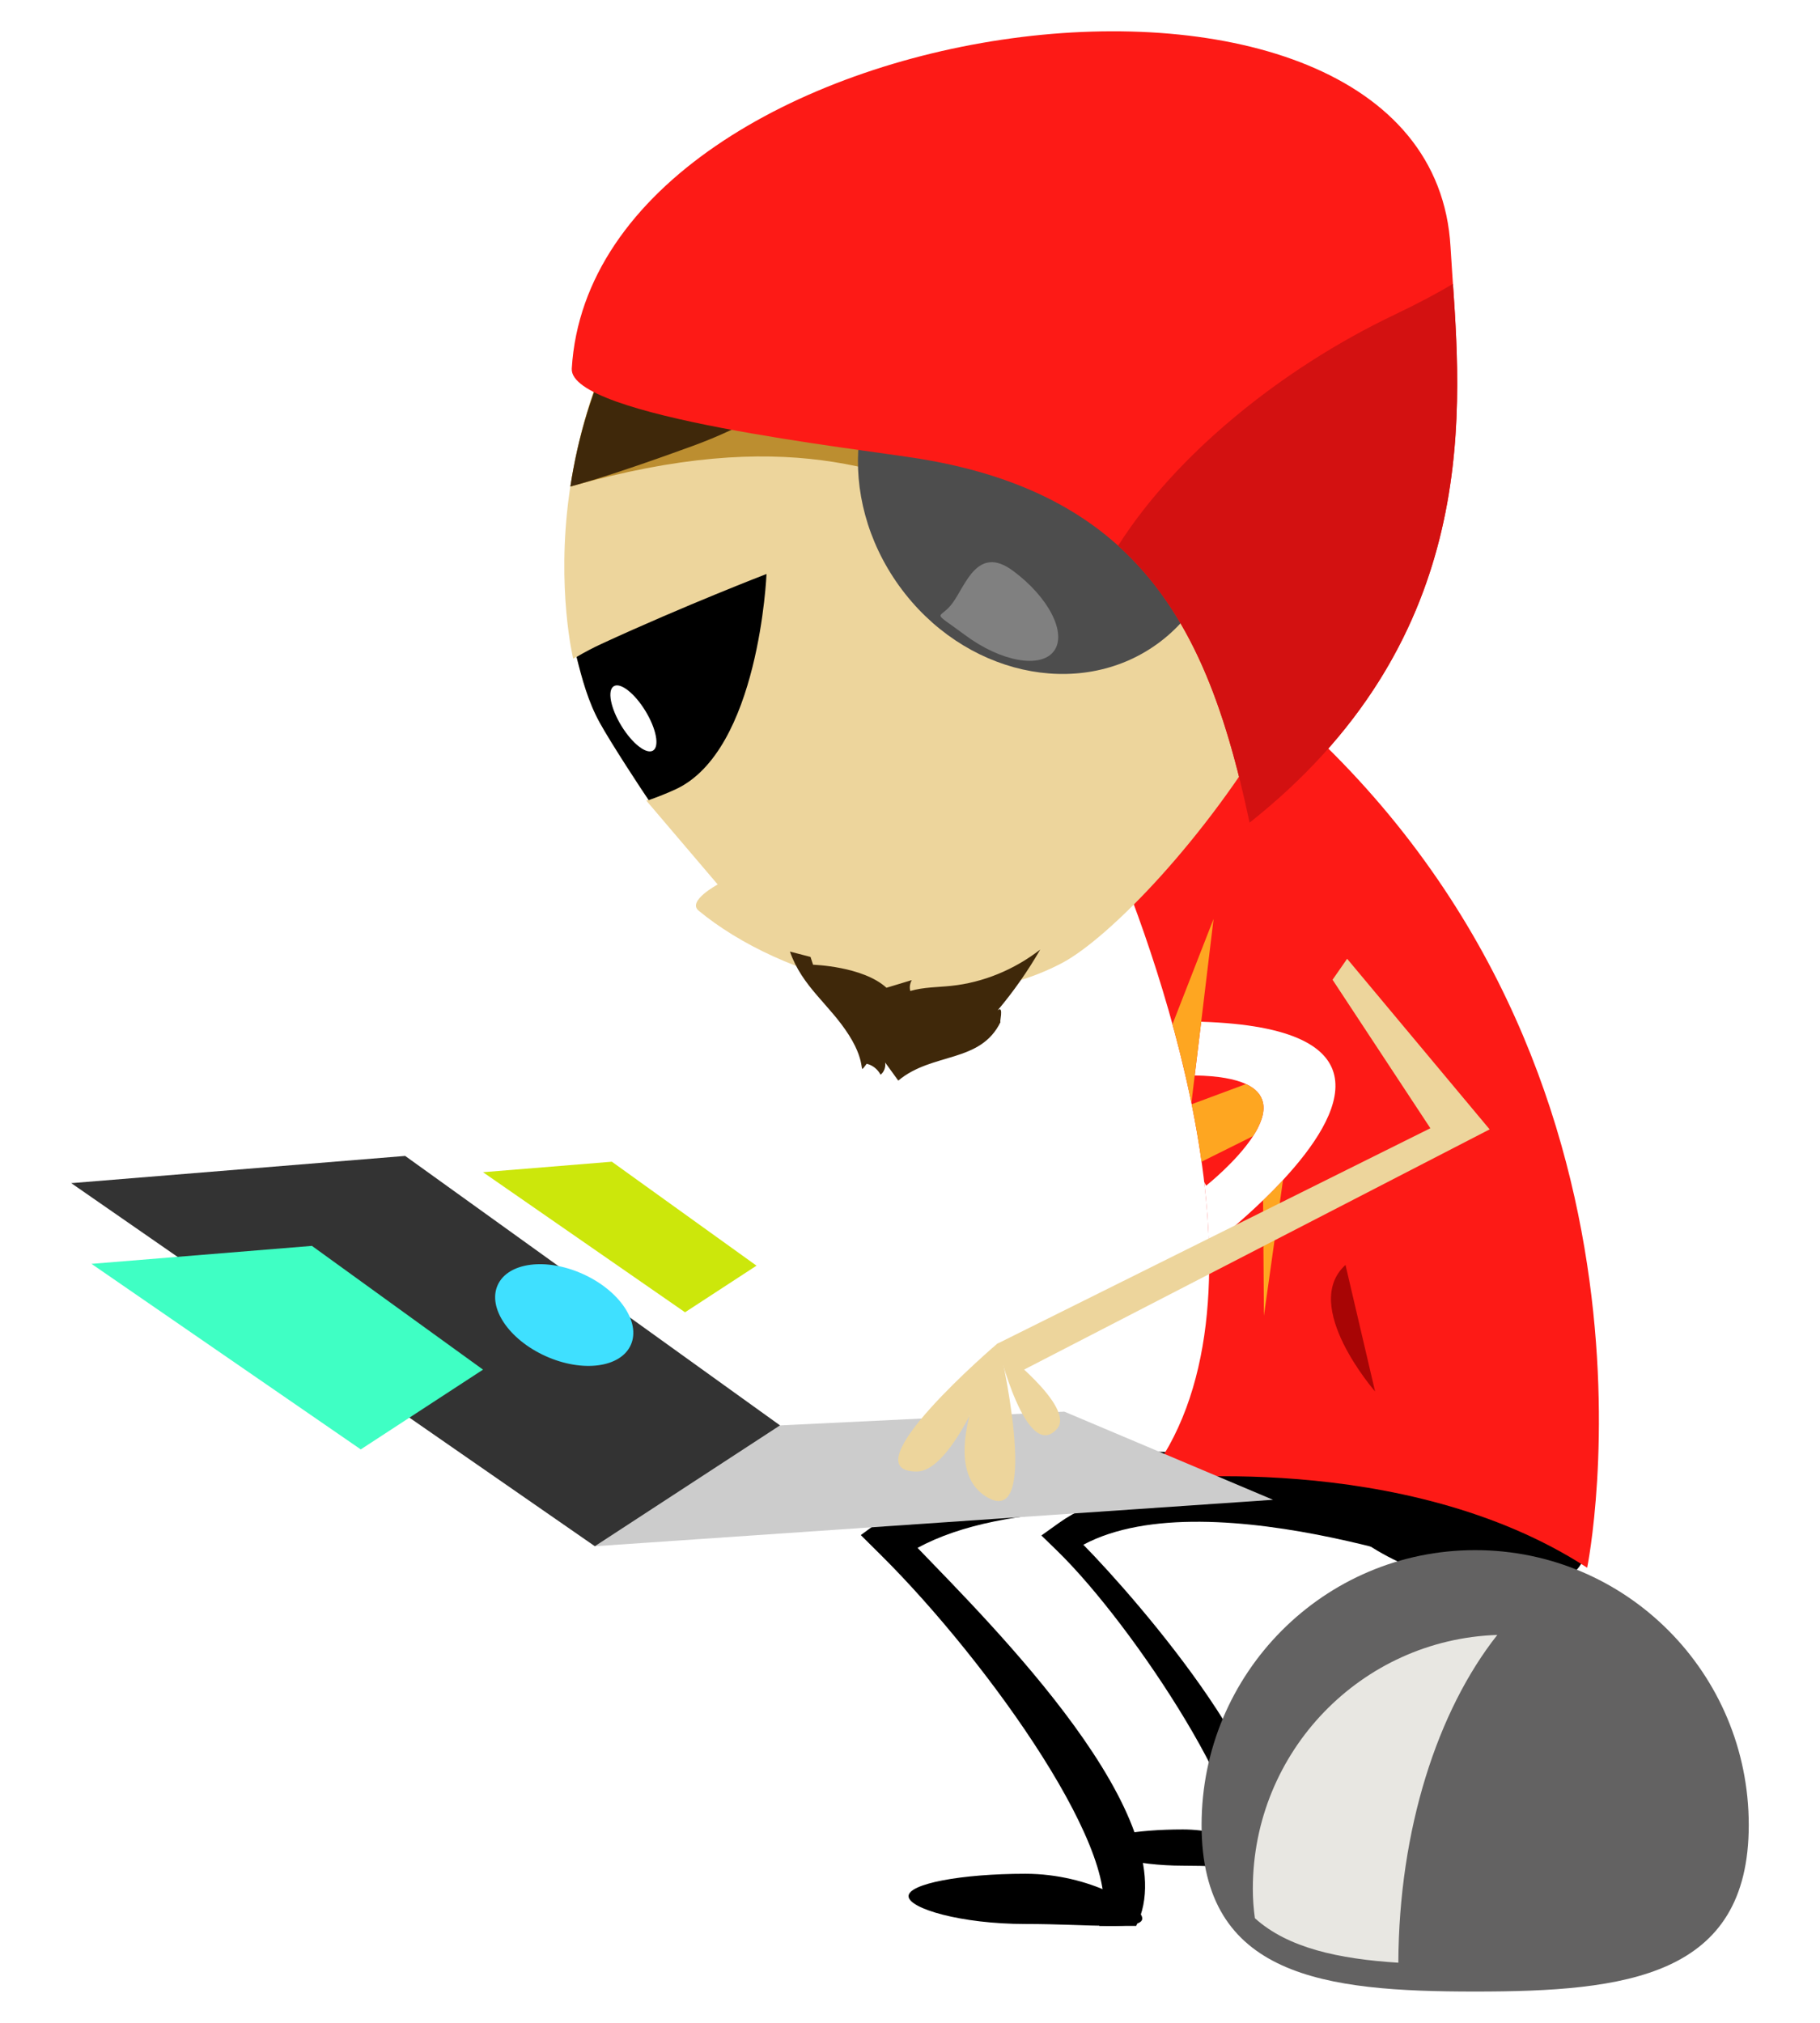 <?xml version="1.0" encoding="utf-8"?>
<!-- Generator: Adobe Illustrator 15.0.0, SVG Export Plug-In . SVG Version: 6.00 Build 0)  -->
<!DOCTYPE svg PUBLIC "-//W3C//DTD SVG 1.1//EN" "http://www.w3.org/Graphics/SVG/1.1/DTD/svg11.dtd">
<svg version="1.1" id="Layer_1" xmlns="http://www.w3.org/2000/svg" xmlns:xlink="http://www.w3.org/1999/xlink" x="0px" y="0px"
	 width="360px" height="400px" viewBox="0 0 360 400" enable-background="new 0 0 360 400" xml:space="preserve">
<g>
	<g>
		<g>
			<path d="M294.653,313.039c-0.512-0.15-55.07-21.104-80.364-7.58c10.683,10.855,43.618,48.619,35.876,63.736h-5.411
				c4.683-9.144-20.165-47.523-35.759-62.648l-3.006-2.917l3.418-2.443c26.895-19.249,85.631,6.495,87.951,7.184
				C297.358,308.37,306.065,307.001,294.653,313.039z"/>
		</g>
		<path d="M216.888,364.95c0-1.764,7.647-3.191,17.079-3.191c9.437,0,17.084,4.618,17.084,6.381c0,1.76-7.647,0.782-17.084,0.782
			C224.535,368.922,216.888,366.712,216.888,364.95"/>
		<g>
			<path d="M305.382,310.007c-0.688-0.208-89.65-22.664-123.881-3.923c14.457,15.042,53.72,53.798,43.246,74.746h-7.323
				c6.337-12.67-21.981-52.278-43.088-73.24l-4.067-4.039l4.625-3.391c36.396-26.674,110.58-4.575,113.719-3.623
				C288.612,296.537,320.827,301.64,305.382,310.007z"/>
		</g>
		
			<ellipse transform="matrix(0.95 0.313 -0.313 0.95 108.273 -74.834)" cx="287.042" cy="299.561" rx="27.395" ry="12.521"/>
		<path d="M179.713,374.948c0-2.442,10.35-4.423,23.115-4.423c12.769,0,23.116,6.4,23.116,8.842c0,2.443-10.348,1.086-23.116,1.086
			C190.062,380.453,179.713,377.389,179.713,374.948"/>
	</g>
	<g>
		<path fill="none" d="M247.858,224.662c0.735-1.131,1.323-2.276,1.686-3.389c-0.362,1.112-0.95,2.257-1.686,3.386l-10.185,5.059
			c0.187,1.333,0.359,2.668,0.517,4.004l0.389,0.733C238.579,234.455,244.584,229.718,247.858,224.662z"/>
		<path fill="#FD1A16" d="M250.889,137.236l-31.21,29.886c9.887,23.733,34.239,91.348,7.054,125.53c0,0,50.955-6.201,87.214,17.354
			C313.946,310.007,334.904,207.424,250.889,137.236z"/>
		<path fill="#FEA621" d="M250.005,260.192l3.778-26.859c-1.291,1.388-2.62,2.729-3.939,4.002L250.005,260.192z"/>
		<path fill="#A80505" d="M266.143,250.131l5.851,25.018C271.993,275.148,257.202,258.193,266.143,250.131"/>
		<path fill="#FFFFFF" d="M253.783,233.333c12.113-13.055,20.635-30.139-16.183-31.289l-1.284,10.618
			c4.741,0.083,8,0.708,10.147,1.703c1.983,0.921,2.991,2.159,3.33,3.567c0.251,1.038,0.132,2.17-0.25,3.341
			c-0.362,1.112-0.95,2.258-1.686,3.389c-3.274,5.056-9.279,9.793-9.279,9.793l-0.389-0.733c0.503,4.311,0.834,8.627,0.944,12.898
			c2.369-1.853,6.484-5.205,10.709-9.285C251.163,236.062,252.492,234.721,253.783,233.333z"/>
		<path fill="#FEA621" d="M249.544,221.273c0.382-1.171,0.501-2.303,0.25-3.341c-0.339-1.408-1.349-2.646-3.335-3.567l-10.745,3.991
			c0.756,3.742,1.419,7.542,1.96,11.361l10.185-5.059C248.594,223.53,249.182,222.386,249.544,221.273z"/>
		<path fill="#FEA621" d="M237.601,202.044l2.445-20.338l-7.915,20.281l-0.213,0.546c1.374,4.996,2.655,10.219,3.744,15.565
			l0.654-5.439L237.601,202.044z"/>
		<path fill="#FEA621" d="M249.544,221.273c0.382-1.171,0.501-2.303,0.25-3.341C250.045,218.971,249.926,220.103,249.544,221.273z"
			/>
	</g>
	<g>
		<path fill="#EDD59C" d="M115.36,129.172c-0.439,0.243-0.887,0.48-1.316,0.729c1.08,4.324,2.28,8.812,4.57,12.974
			c2.265,4.122,8.415,13.474,9.654,15.277c-0.252,0.091-0.435,0.154-0.435,0.154c0.005,0.003,14.131,16.592,14.131,16.592
			s-6.09,3.264-3.779,5.175c16.152,13.344,48.131,22.867,71.879,10.36c18.466-9.727,77.056-78.784,51.506-120.685
			c-25.55-41.902-80.905-62.833-114.579-34.214c-46.969,39.922-33.613,94.709-33.613,94.709S114.257,129.761,115.36,129.172z"/>
		<path fill="#BC8E30" d="M261.57,69.749c-42.129-69.115-135.976-56.553-148.747,26.46c85.779-24.409,79.096,37.066,154.921-6.814
			C267.744,78.236,264.597,75.753,261.57,69.749C260.322,67.273,265.269,75.815,261.57,69.749z"/>
		<path d="M119.033,127.293c16.562-7.633,32.585-13.792,32.585-13.792s-1.43,34.952-17.992,42.583
			c-1.772,0.815-3.551,1.514-5.314,2.133c-1.15-1.668-7.412-11.18-9.697-15.342c-2.29-4.162-3.49-8.65-4.57-12.974
			C115.633,128.978,117.289,128.096,119.033,127.293"/>
		<path fill="#FFFFFF" d="M122.903,143.511c2.143,3.514,4.947,5.711,6.266,4.909c1.316-0.807,0.651-4.305-1.494-7.818
			c-2.142-3.513-4.949-5.712-6.266-4.906C120.093,136.498,120.76,139.999,122.903,143.511"/>
		<path fill="#4D4D4D" d="M177.841,115.833c12.646,17.557,35.491,22.72,51.027,11.528c15.535-11.186,17.878-34.488,5.235-52.048
			c-12.644-17.556-35.491-22.723-51.028-11.53C167.54,74.971,165.197,98.273,177.841,115.833"/>
		<path fill="#3F280A" d="M213.997,51.229c19.081,6.305,33.755,9.791,42.955,11.635c-27.127-37.213-78.189-54.331-109.961-27.33
			c-22.804,19.382-31.371,42.255-34.168,60.675c4.889-1.313,12.494-3.76,24.221-8.037C178.486,73.058,180.026,40.002,213.997,51.229
			z"/>
		<path fill="#4D4D4D" d="M180.896,76.979c-0.077-2.542-4.974-6.595-11.504-11.14c-11.434-7.956-27.884-17.415-32.349-22.909
			c1.997-1.599,4.059-3.126,6.189-4.57c16.988,0.579,31.582,9.869,40.784,17.488c6.538,5.413,10.354,9.982,10.354,9.982
			S181.196,86.408,180.896,76.979"/>
		<path fill="#808080" d="M190.948,125.62c7.068,5.244,14.914,6.641,17.524,3.123c2.607-3.516-1.01-10.616-8.081-15.858
			c-7.072-5.245-9.387,2.875-11.994,6.388C185.789,122.788,183.875,120.375,190.948,125.62"/>
		<path fill="#FD1A16" d="M247.17,162.675c-7.848-37.117-20.822-64.667-65.194-71.949c-12.271-2.014-69.455-8.319-68.879-17.846
			c4.353-72.029,169.876-94.122,173.822-24.031C288.426,75.596,295.989,124.012,247.17,162.675
			C257.593,154.421,247.17,162.675,247.17,162.675"/>
		<path fill="#D31111" d="M247.17,162.675c44.666-35.376,42.134-78.898,40.228-106.536c-3.144,1.864-6.945,3.896-11.603,6.115
			c-22.283,10.629-43.194,27.613-54.631,45.668C235.688,121.014,242.388,140.062,247.17,162.675z"/>
		<path fill="#3F280A" d="M160.828,190.77c0,0,9.859,0.288,14.517,4.551c1.675-0.506,3.346-1.009,5.013-1.515
			c-0.374,0.627-0.492,1.438-0.3,2.152c2.631-0.771,5.391-0.728,8.098-1.014c6.283-0.657,12.415-3.16,17.6-7.17
			c-2.468,4.278-5.291,8.312-8.429,12.026c1.382-1.164,0.232,2.803,0.606,2.243c-3.989,8.255-13.476,5.977-20.254,11.636
			c-0.865-1.196-1.73-2.391-2.598-3.584c0.158,0.9-0.211,1.902-0.903,2.422c-0.582-1.105-1.608-1.913-2.749-2.159
			c-1.907,2.429,0.364,0.425-3.504-5.669s-9.248-9.548-11.672-16.522c1.357,0.354,2.717,0.705,4.067,1.055L160.828,190.77z"/>
	</g>
	<g>
		<g>
			<polygon fill="#CCCCCC" points="117.666,305.756 154.293,281.861 210.525,279.14 251.813,296.572 			"/>
		</g>
		<g>
			<polygon fill="#333333" points="117.666,305.756 14.093,233.959 80.142,228.575 154.293,281.861 			"/>
		</g>
		
			<ellipse transform="matrix(0.41 -0.912 0.912 0.41 -171.457 255.163)" fill="#3FE0FF" cx="111.625" cy="260.193" rx="8.916" ry="14.435"/>
		<g>
			<polygon fill="#3FFFC4" points="71.36,286.608 18.098,249.917 61.698,246.362 95.54,270.834 			"/>
		</g>
		<g>
			<polygon fill="#CCE70B" points="135.501,259.495 95.54,231.796 121.023,229.718 149.636,250.277 			"/>
		</g>
	</g>
	<g>
		<path fill="#EDD59C" d="M197.454,266.485c0,0,15.495,11.754,11.603,16.084C203.012,289.287,197.454,266.485,197.454,266.485"/>
		<path fill="#EDD59C" d="M197.568,265.559c0,0,8.633,36.8-2.239,30.55C183.946,289.563,197.568,265.559,197.568,265.559"/>
		<path fill="#EDD59C" d="M197.933,265.559c0,0-8.539,25.322-16.548,25.416c-13.913,0.157,15.835-25.242,15.835-25.242"/>
		<polygon fill="#EDD59C" points="266.465,189.592 263.582,193.738 282.929,223.099 197.22,265.732 200.481,271.905 
			294.653,223.325 		"/>
	</g>
	<g>
		<path fill="#636262" d="M345.907,360.88c0,30.017-24.228,32.933-54.115,32.933c-29.889,0-54.118-2.916-54.118-32.933
			c0-30.019,24.229-54.353,54.118-54.353C321.68,306.527,345.907,330.861,345.907,360.88z"/>
		<path fill="#E8E7E2" d="M247.812,373.486c0,2.093,0.158,4.009,0.408,5.824c6.506,5.883,16.543,8.058,28.376,8.801
			c0.108-26.411,7.757-49.859,19.575-64.816C269.319,324.177,247.812,346.302,247.812,373.486z"/>
	</g>
	<g>
		<path fill="#EDD59C" d="M112.829,96.174c0.169-1.103,0.359-2.219,0.568-3.35C113.188,93.957,112.998,95.071,112.829,96.174z"/>
		<path fill="#3F280A" d="M112.823,96.209L112.823,96.209c0.003-0.013,0.005-0.024,0.006-0.035
			C112.828,96.185,112.826,96.196,112.823,96.209z"/>
		<path fill="#3F280A" d="M113.397,92.824c0.019-0.09,0.034-0.181,0.054-0.272C113.432,92.644,113.416,92.734,113.397,92.824z"/>
	</g>
</g>
</svg>
